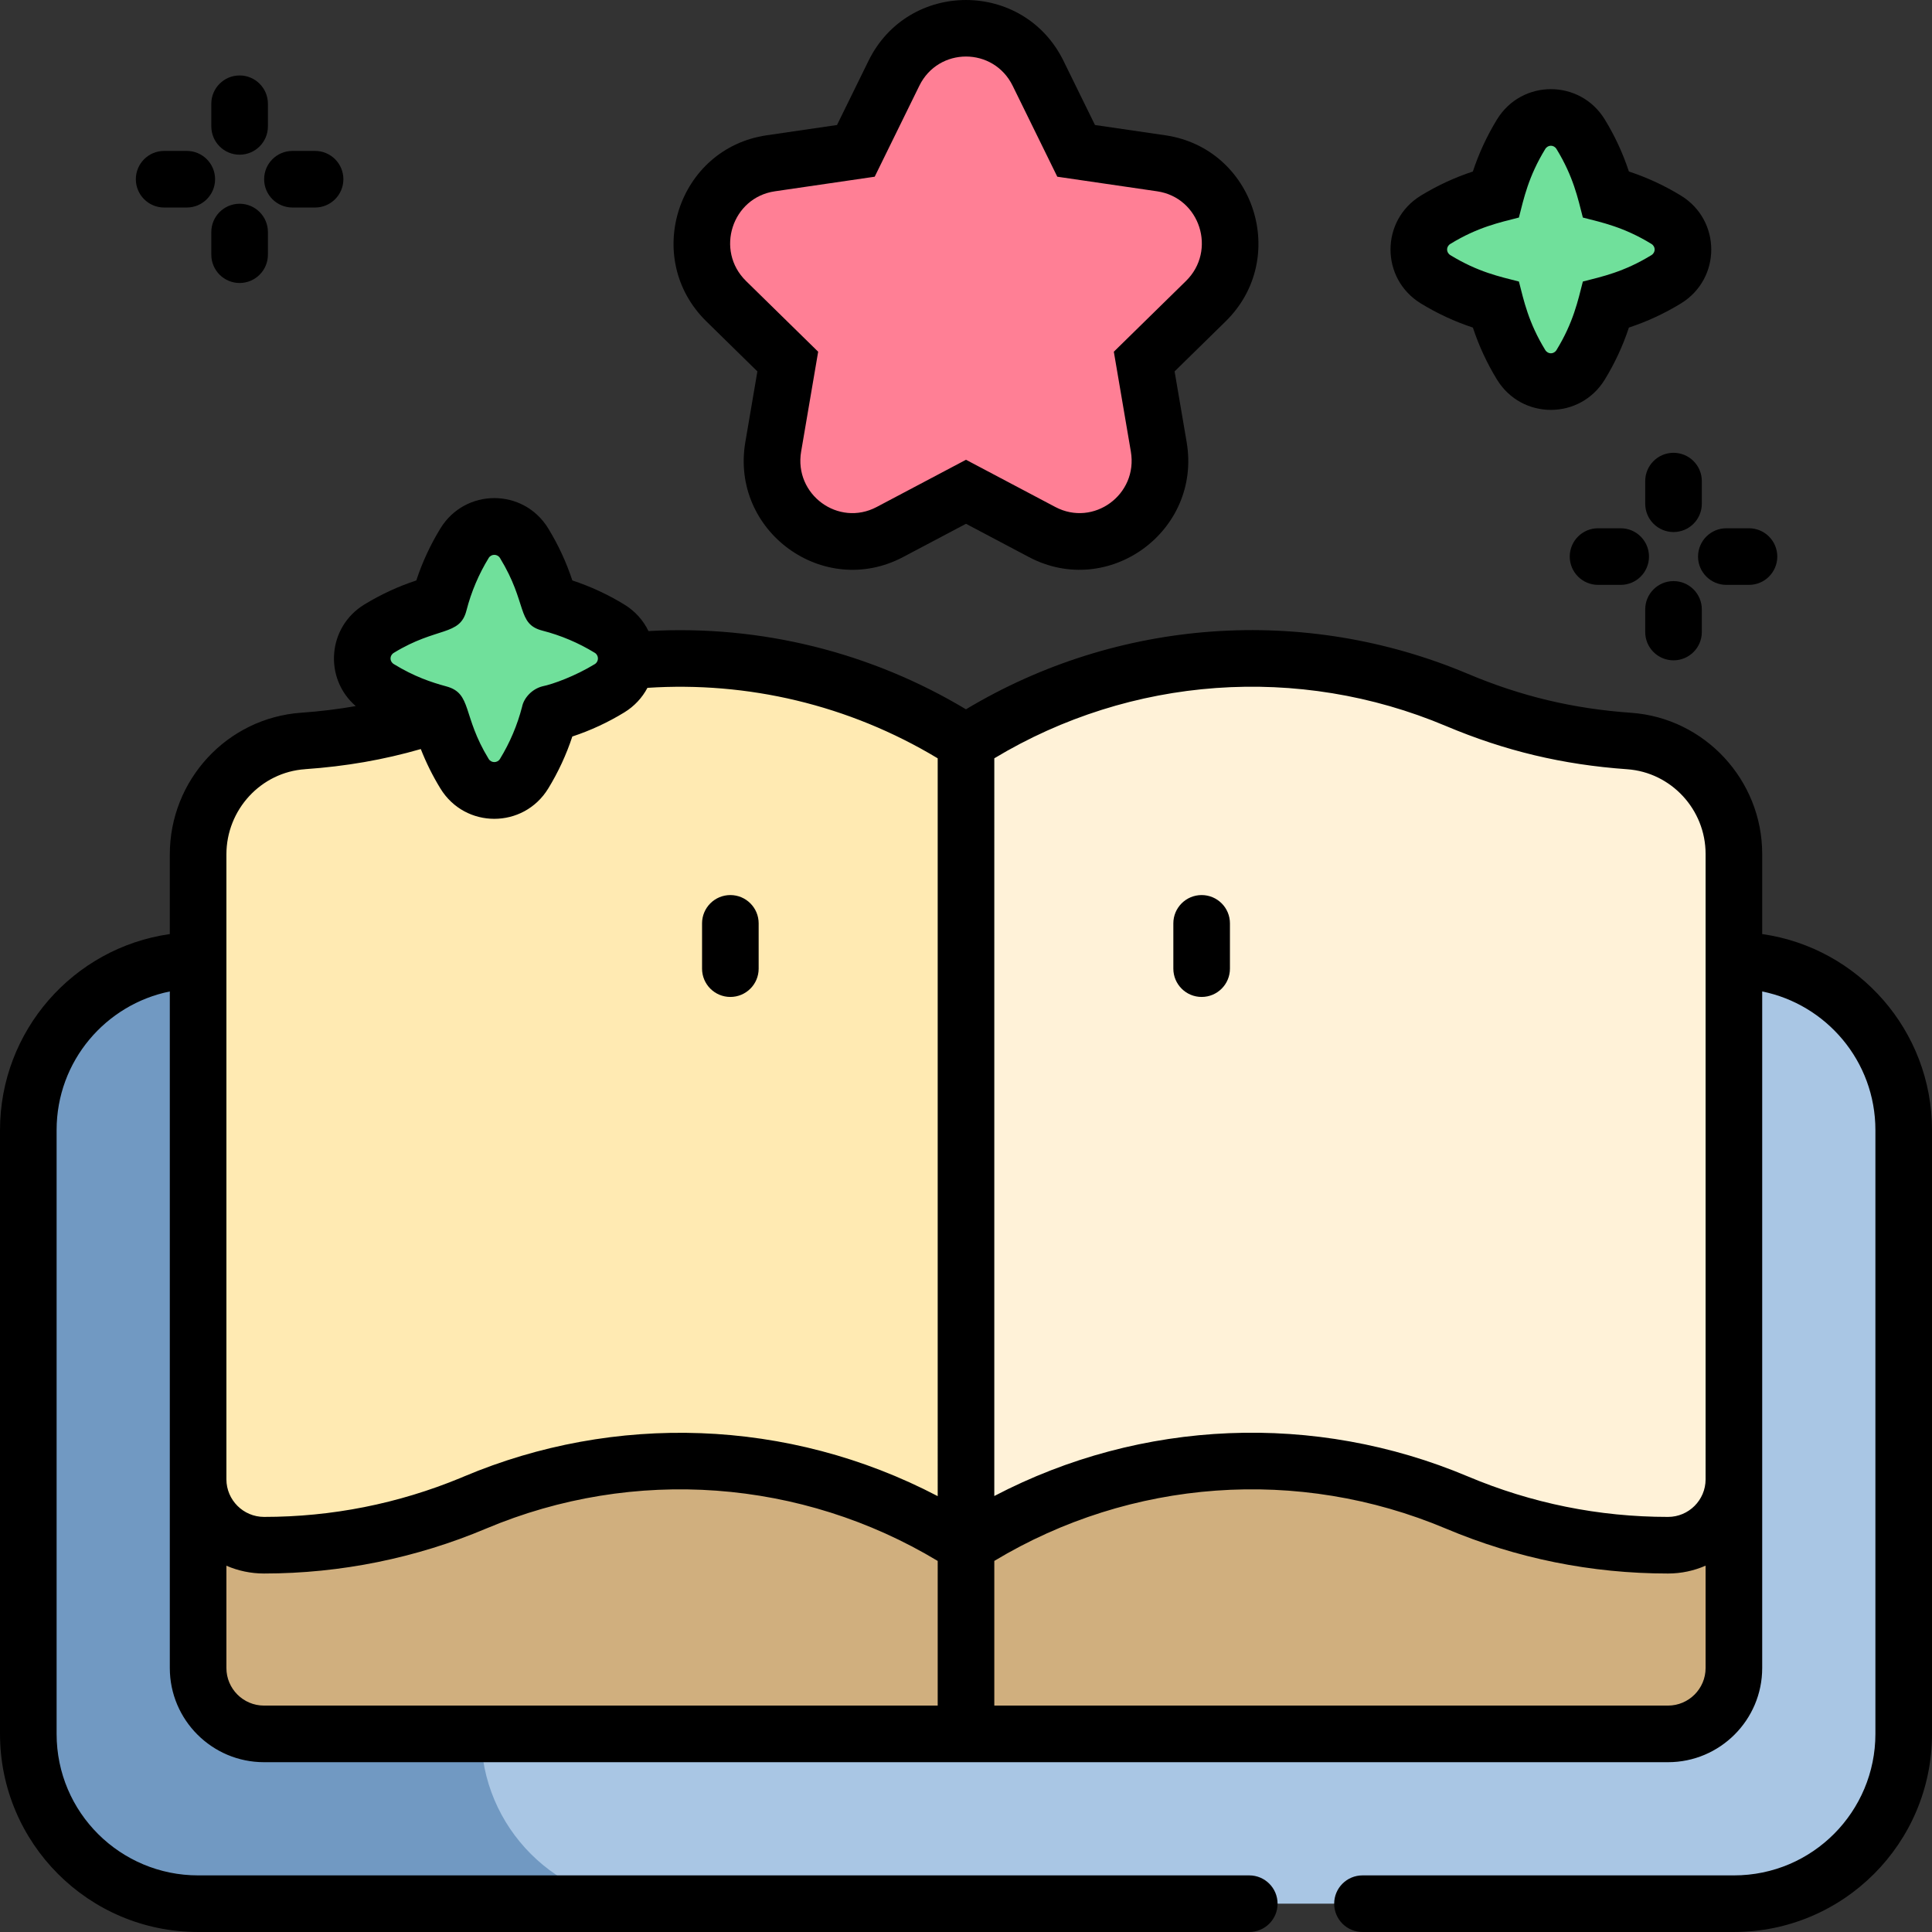 <?xml version="1.0"?>
<svg xmlns="http://www.w3.org/2000/svg" xmlns:xlink="http://www.w3.org/1999/xlink" xmlns:svgjs="http://svgjs.com/svgjs" version="1.1" x="0" y="0" viewBox="0 0 512 512" style="enable-background:new 0 0 512 512" xml:space="preserve" class=""><rect x="0" y="0" width="512" height="512" fill="#333333" stroke="none"/><g><g xmlns="http://www.w3.org/2000/svg"><path d="m459.5 254.497h-287-120c-24.853 0-45 20.147-45 45v160c0 24.853 20.147 45 45 45h120 287c24.853 0 45-20.147 45-45v-160c0-24.853-20.147-45-45-45z" fill="#a9c6e4" data-original="#8288cb" style="" class=""/><path d="m127.5 459.497v-160c0-24.853 20.147-45 45-45h-120c-24.853 0-45 20.147-45 45v160c0 24.853 20.147 45 45 45h120c-24.853 0-45-20.147-45-45z" fill="#7199c2" data-original="#676fb2" style="" class=""/><path d="m52.5 361.953v80.087c0 9.641 7.815 17.456 17.456 17.456h372.087c9.641 0 17.456-7.815 17.456-17.456v-80.087z" fill="#d0af7e" data-original="#ffce71" style="" class=""/><g><path d="m255.999 196.798c-38.494-24.813-87.182-29.405-130.085-11.315-17.286 7.289-32.207 9.942-45.582 10.878-15.717 1.1-27.832 14.323-27.832 30.079v165.6c0 9.642 7.817 17.456 17.457 17.456 19.221 0 38.247-3.847 55.958-11.315 42.339-17.859 91.095-13.817 130.085 11.315l50-83.65z" fill="#ffeab2" data-original="#fce3a0" style="" class=""/><path d="m386.086 185.483c-42.568-17.949-91.255-13.714-130.085 11.315h-.001-.001v212.699h.001.001c38.83-25.029 87.517-29.264 130.085-11.315 17.711 7.468 36.737 11.315 55.958 11.315 9.641 0 17.456-7.815 17.456-17.456v-165.75c0-15.697-12.091-28.804-27.749-29.912-13.278-.94-28.379-3.607-45.665-10.896z" fill="#fff2d8" data-original="#fff1d4" style="" class=""/></g><g><path d="m307.733 43.274-22.544-3.295-10.082-20.545c-7.79-15.873-30.381-15.962-38.214 0l-10.082 20.545-22.544 3.295c-17.477 2.554-24.455 24.154-11.809 36.551l16.313 15.991-3.851 22.581c-2.985 17.505 15.284 30.855 30.916 22.59l20.164-10.661c18.222 9.635 12.223 6.463 20.164 10.661 15.631 8.265 33.901-5.085 30.915-22.59l-3.851-22.581 16.313-15.991c12.648-12.398 5.669-33.997-11.808-36.551z" fill="#ff7f95" data-original="#c9aaf2" style="" class=""/><path d="m161.544 166.608c-4.879-2.986-10.229-5.279-15.911-6.741-1.463-5.683-3.756-11.032-6.742-15.911-3.636-5.941-12.149-5.941-15.784 0-2.986 4.879-5.279 10.229-6.742 15.911-5.682 1.463-11.031 3.755-15.911 6.741-5.941 3.635-5.941 12.148 0 15.784 4.879 2.986 10.206 5.289 15.889 6.752 1.463 5.682 3.778 11.021 6.764 15.901 3.635 5.941 12.148 5.941 15.784 0 2.986-4.879 5.275-10.218 6.739-15.9 5.682-1.463 11.035-3.766 15.913-6.752 5.942-3.637 5.942-12.149.001-15.785z" fill="#70e09b" data-original="#e9dcfa" style="" class=""/><path d="m441.545 58.234c-4.879-2.986-10.229-5.279-15.911-6.741-1.463-5.683-3.756-11.032-6.742-15.911-3.636-5.941-12.149-5.941-15.784 0-2.986 4.879-5.279 10.229-6.742 15.911-5.682 1.463-11.031 3.755-15.911 6.741-5.941 3.635-5.941 12.148 0 15.784 4.879 2.986 10.231 5.289 15.914 6.752 1.463 5.682 3.753 11.021 6.739 15.9 3.635 5.941 12.148 5.941 15.784 0 2.986-4.879 5.275-10.218 6.739-15.9 5.682-1.463 11.035-3.766 15.913-6.752 5.941-3.636 5.942-12.149.001-15.784z" fill="#70e09b" data-original="#e9dcfa" style="" class=""/><g fill="#c9aaf2"><g><path d="m83.5 39.996h-6c-4.142 0-7.5 3.358-7.5 7.5s3.358 7.5 7.5 7.5h6c4.142 0 7.5-3.358 7.5-7.5s-3.358-7.5-7.5-7.5z" fill="#000000" data-original="#000000" style="" class=""/><path d="m49.5 39.996h-6c-4.142 0-7.5 3.358-7.5 7.5s3.358 7.5 7.5 7.5h6c4.142 0 7.5-3.358 7.5-7.5s-3.358-7.5-7.5-7.5z" fill="#000000" data-original="#000000" style="" class=""/><path d="m63.5 53.996c-4.142 0-7.5 3.358-7.5 7.5v6c0 4.142 3.358 7.5 7.5 7.5s7.5-3.358 7.5-7.5v-6c0-4.142-3.358-7.5-7.5-7.5z" fill="#000000" data-original="#000000" style="" class=""/><path d="m63.5 40.996c4.142 0 7.5-3.358 7.5-7.5v-6c0-4.142-3.358-7.5-7.5-7.5s-7.5 3.358-7.5 7.5v6c0 4.142 3.358 7.5 7.5 7.5z" fill="#000000" data-original="#000000" style="" class=""/></g><g><path d="m463.5 139.996h-6c-4.142 0-7.5 3.358-7.5 7.5s3.358 7.5 7.5 7.5h6c4.142 0 7.5-3.358 7.5-7.5s-3.358-7.5-7.5-7.5z" fill="#000000" data-original="#000000" style="" class=""/><path d="m429.5 139.996h-6c-4.142 0-7.5 3.358-7.5 7.5s3.358 7.5 7.5 7.5h6c4.142 0 7.5-3.358 7.5-7.5s-3.358-7.5-7.5-7.5z" fill="#000000" data-original="#000000" style="" class=""/><path d="m443.5 153.996c-4.142 0-7.5 3.358-7.5 7.5v6c0 4.142 3.358 7.5 7.5 7.5s7.5-3.358 7.5-7.5v-6c0-4.142-3.358-7.5-7.5-7.5z" fill="#000000" data-original="#000000" style="" class=""/><path d="m443.5 140.996c4.142 0 7.5-3.358 7.5-7.5v-6c0-4.142-3.358-7.5-7.5-7.5s-7.5 3.358-7.5 7.5v6c0 4.142 3.358 7.5 7.5 7.5z" fill="#000000" data-original="#000000" style="" class=""/></g></g></g><g><path d="m467 247.534v-21.243c0-19.591-15.251-36.016-34.72-37.394-15.406-1.09-29.159-4.371-43.28-10.325-43.415-18.305-92.772-14.731-133.009 9.402-24.921-14.95-54.136-22.443-84.138-20.732-1.374-2.853-3.563-5.3-6.394-7.033h-.001c-4.346-2.659-8.967-4.799-13.784-6.385-1.586-4.817-3.726-9.438-6.385-13.785-6.57-10.731-22.024-10.709-28.578 0-2.659 4.344-4.8 8.966-6.387 13.785-4.815 1.586-9.438 3.726-13.785 6.385-9.771 5.982-10.766 19.56-2.27 26.91-4.669.819-9.448 1.407-14.46 1.758v-.002c-19.654 1.407-34.809 17.844-34.809 37.561v21.098c-25.627 3.662-45 25.69-45 51.962v160c0 28.936 23.446 52.5 52.5 52.5h278.569c4.141 0 7.5-3.36 7.5-7.5s-3.359-7.5-7.5-7.5h-278.569c-20.517 0-37.5-16.576-37.5-37.5v-160c0-18.371 13.099-33.334 30-36.75v129.295.005 49.995c0 13.761 11.195 24.956 24.957 24.956h372.087c13.761 0 24.956-11.195 24.956-24.956v-50-129.295c16.905 3.417 30 18.387 30 36.75v160c0 20.52-16.579 37.5-37.5 37.5h-98.431c-4.14 0-7.5 3.36-7.5 7.5s3.36 7.5 7.5 7.5h98.431c28.953 0 52.5-23.469 52.5-52.5v-160c0-26.343-19.453-48.312-45-51.962zm-362.631-74.529c11.471-7.018 17.532-4.358 19.26-11.268 1.26-4.889 3.237-9.554 5.877-13.868.68-1.111 2.309-1.11 2.989 0 7.379 12.058 4.392 17.49 11.268 19.259 4.885 1.258 9.55 3.234 13.866 5.876 1.112.68 1.111 2.311 0 2.991-5.134 3.142-11.088 5.328-13.871 5.885-2.923.753-4.957 3.22-5.391 5.393-1.255 4.878-3.231 9.541-5.872 13.856-.68 1.111-2.31 1.11-2.99-.001-7.06-11.536-4.355-17.37-11.215-19.228-4.021-1.089-8.525-2.604-13.919-5.906-1.167-.712-1.168-2.276-.002-2.989zm144.132 250.249v28.743h-178.545c-5.49 0-9.956-4.466-9.956-9.956v-27.111c3.102 1.35 6.475 2.066 9.96 2.066 20.411 0 40.457-4.146 58.8-11.88l.07-.03c39.208-16.523 83.645-13.119 119.671 8.58zm0-26.764c-39.69-20.773-85.791-21.969-125.501-5.224l-.87.37c-16.63 6.87-34.18 10.36-52.17 10.36-5.48-.01-9.95-4.48-9.96-9.95v-.005-165.605c0-11.87 9.16-21.8 20.859-22.59v-.006c10.858-.759 20.771-2.488 30.656-5.331 1.413 3.603 3.145 7.099 5.196 10.449 6.57 10.731 22.023 10.709 28.579-.001 2.659-4.345 4.797-8.963 6.382-13.774 4.809-1.585 9.432-3.729 13.788-6.395 2.651-1.623 4.733-3.877 6.116-6.5 26.415-1.735 53.265 4.432 76.927 18.679l-.004.006zm203.499 45.551c0 5.49-4.467 9.956-9.957 9.956h-178.542v-38.338c36.176-21.789 80.604-25.039 119.671-8.566 18.733 7.899 38.541 11.904 58.872 11.904 3.538 0 6.904-.745 9.956-2.078zm0-50c0 5.49-4.467 9.956-9.957 9.956-18.318 0-36.164-3.609-53.043-10.726-40.491-17.073-86.487-15.221-125.501 5.188l.002-195.5c36.177-21.787 80.604-25.039 119.671-8.566 15.684 6.613 30.952 10.256 48.05 11.466 11.651.825 20.778 10.678 20.778 22.432z" fill="#000000" data-original="#000000" style="" class=""/><path d="m193.552 237.202c-4.143 0-7.5 3.358-7.5 7.5v12c0 4.142 3.357 7.5 7.5 7.5s7.5-3.358 7.5-7.5v-12c0-4.142-3.358-7.5-7.5-7.5z" fill="#000000" data-original="#000000" style="" class=""/><path d="m318.448 237.202c-4.143 0-7.5 3.358-7.5 7.5v12c0 4.142 3.357 7.5 7.5 7.5s7.5-3.358 7.5-7.5v-12c0-4.142-3.357-7.5-7.5-7.5z" fill="#000000" data-original="#000000" style="" class=""/><g><path d="m308.818 35.853-18.636-2.724-8.342-16.999c-10.532-21.463-41.109-21.541-51.681 0l-8.342 16.999-18.636 2.724c-23.566 3.443-33.066 32.574-15.974 49.327l13.51 13.245-3.191 18.712c-4.03 23.635 20.699 41.642 41.815 30.48l16.659-8.807 16.658 8.808c21.084 11.152 45.845-6.844 41.815-30.48l-3.192-18.712 13.511-13.245c17.081-16.742 7.611-45.882-15.974-49.328zm5.474 38.616-19.116 18.739 4.511 26.45c1.951 11.434-9.896 20.048-20.017 14.699l-23.67-12.514-23.67 12.515c-10.136 5.356-21.964-3.282-20.017-14.699l4.51-26.45-19.115-18.739c-8.239-8.079-3.712-22.113 7.644-23.774l26.452-3.866 11.822-24.09c5.083-10.358 19.678-10.333 24.748.001l11.822 24.089 26.452 3.866c11.374 1.662 15.871 15.705 7.644 23.773z" fill="#000000" data-original="#000000" style="" class=""/><path d="m445.46 51.836c-4.347-2.659-8.968-4.799-13.785-6.385-1.586-4.819-3.726-9.44-6.385-13.785-6.57-10.731-22.024-10.709-28.578 0-2.659 4.344-4.8 8.966-6.387 13.785-4.816 1.586-9.438 3.726-13.784 6.385-10.733 6.57-10.71 22.025.001 28.579 4.358 2.667 8.98 4.81 13.787 6.395 1.585 4.814 3.724 9.433 6.382 13.775 6.57 10.732 22.024 10.709 28.579-.001 2.658-4.344 4.797-8.962 6.383-13.774 4.807-1.585 9.429-3.728 13.787-6.395 10.732-6.57 10.708-22.023 0-28.579zm-7.829 15.784c-7.319 4.478-13.029 5.67-18.157 6.99-1.308 5.08-2.507 10.838-6.979 18.145-.712 1.167-2.276 1.167-2.99 0-4.464-7.293-5.662-13.041-6.976-18.145-5.114-1.317-10.821-2.499-18.158-6.99-1.167-.714-1.17-2.273-.001-2.989 7.289-4.461 13.026-5.66 18.154-6.979 1.312-5.093 2.511-10.853 6.981-18.155.713-1.167 2.276-1.167 2.99 0 4.465 7.297 5.666 13.055 6.979 18.155 5.1 1.313 10.856 2.512 18.156 6.979 1.166.714 1.167 2.276.001 2.989z" fill="#000000" data-original="#000000" style="" class=""/></g></g></g></g></svg>
